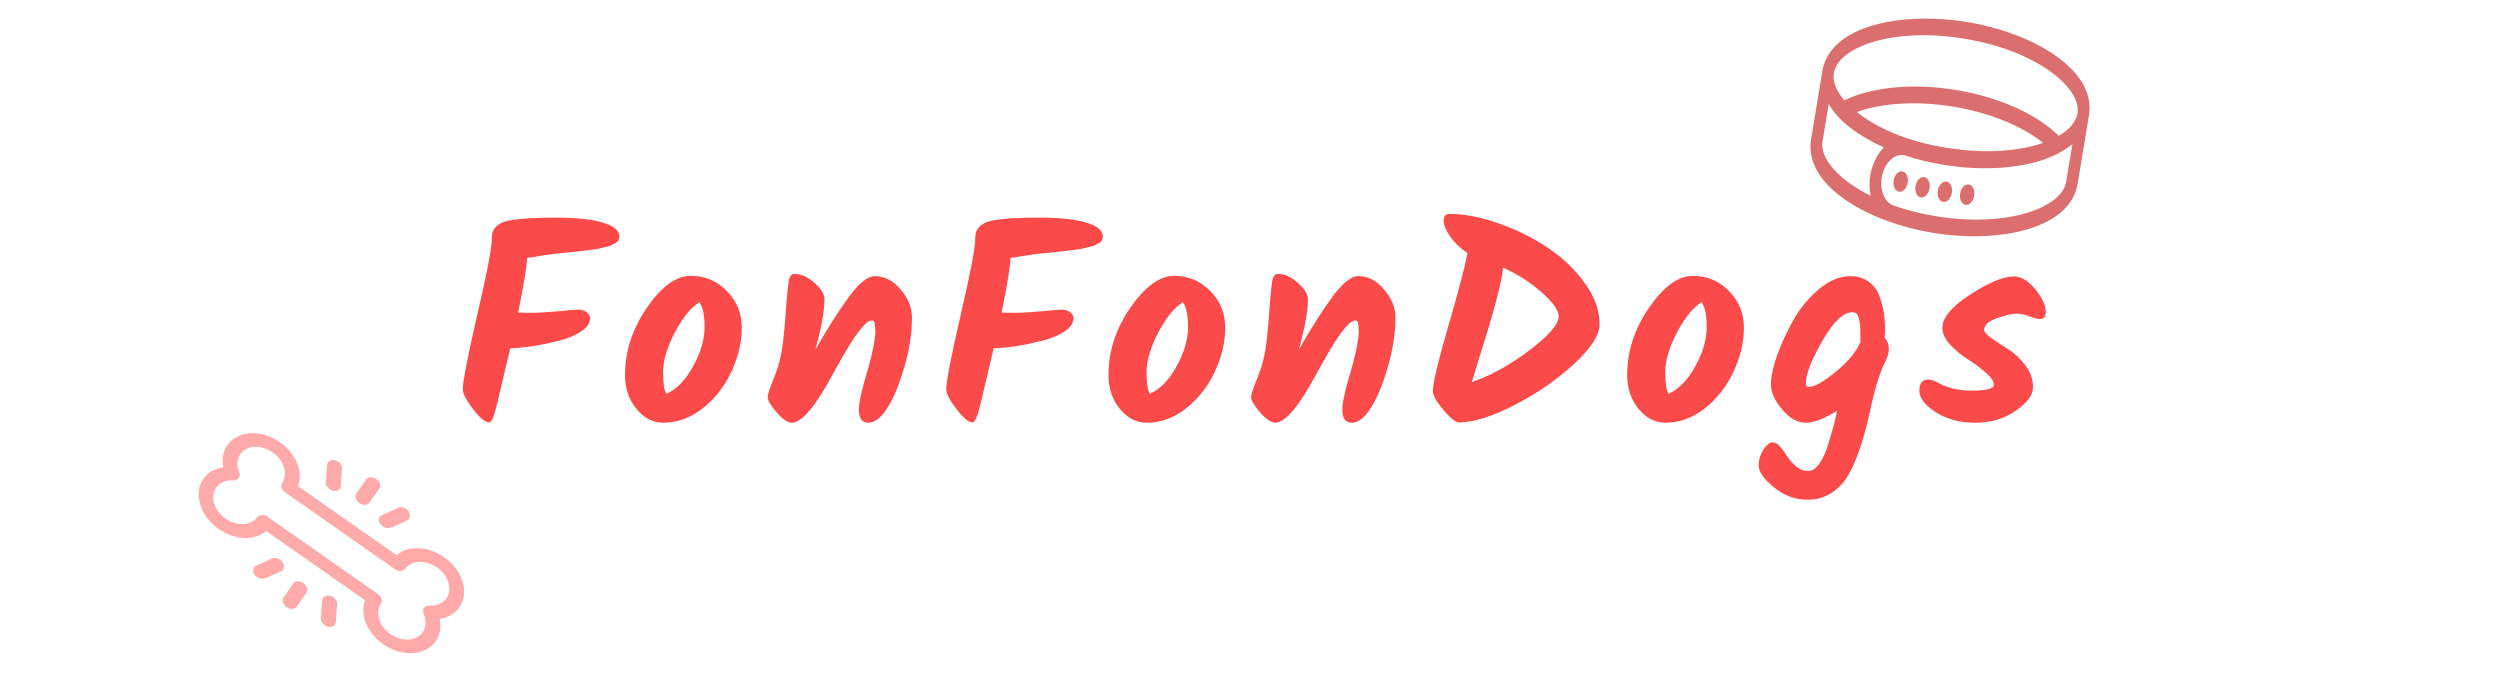 <svg width="264" height="73" viewBox="0 0 264 73" fill="none" xmlns="http://www.w3.org/2000/svg">
<path d="M52.023 24.51C52.243 23.85 52.883 23.43 53.943 23.25C55.003 23.07 56.603 22.98 58.743 22.98C60.903 22.98 62.553 23.16 63.693 23.52C64.833 23.86 65.403 24.35 65.403 24.99C65.403 25.29 65.283 25.51 65.043 25.65C64.823 25.77 64.623 25.87 64.443 25.95C64.283 26.01 64.053 26.07 63.753 26.13C63.473 26.19 63.213 26.25 62.973 26.31C62.733 26.35 62.413 26.39 62.013 26.43C61.633 26.47 61.303 26.51 61.023 26.55C60.743 26.57 60.373 26.61 59.913 26.67C59.453 26.71 59.033 26.75 58.653 26.79C58.273 26.83 57.273 26.98 55.653 27.24V27.27C55.653 27.99 55.343 29.9 54.723 33C54.983 33.02 55.453 33.03 56.133 33.03C56.833 33.03 57.743 32.98 58.863 32.88C59.983 32.76 60.713 32.7 61.053 32.7C61.413 32.7 61.713 32.79 61.953 32.97C62.193 33.15 62.313 33.35 62.313 33.57C62.313 34.11 61.993 34.59 61.353 35.01C60.713 35.43 59.913 35.76 58.953 36C57.033 36.48 55.343 36.74 53.883 36.78C53.283 39.32 52.913 40.88 52.773 41.46C52.653 42.02 52.523 42.56 52.383 43.08C52.123 44.1 51.883 44.61 51.663 44.61C51.243 44.61 50.673 44.14 49.953 43.2C49.233 42.26 48.873 41.56 48.873 41.1C48.873 40.3 49.363 37.76 50.343 33.48C51.343 29.2 51.873 26.51 51.933 25.41V25.17C51.933 24.91 51.963 24.69 52.023 24.51ZM70.382 41.58C71.462 41.1 72.402 40.13 73.202 38.67C74.002 37.21 74.402 35.84 74.402 34.56C74.402 33.28 74.222 32.4 73.862 31.92C73.002 32.42 72.142 33.47 71.282 35.07C70.442 36.67 70.022 38.08 70.022 39.3C70.022 40.5 70.142 41.26 70.382 41.58ZM66.002 39.6C66.002 37.1 66.772 34.73 68.312 32.49C69.872 30.25 71.412 29.13 72.932 29.13C74.452 29.13 75.732 29.67 76.772 30.75C77.812 31.81 78.332 33.1 78.332 34.62C78.332 36.12 77.972 37.65 77.252 39.21C76.532 40.77 75.522 42.07 74.222 43.11C72.922 44.13 71.532 44.64 70.052 44.64C68.952 44.64 68.002 44.15 67.202 43.17C66.402 42.19 66.002 41 66.002 39.6ZM92.374 29.16C93.414 29.16 94.324 29.63 95.104 30.57C95.904 31.49 96.304 32.48 96.304 33.54C96.304 35.24 96.024 37.02 95.464 38.88C94.924 40.72 94.324 42.14 93.664 43.14C93.024 44.14 92.364 44.64 91.684 44.64C91.024 44.64 90.694 44.17 90.694 43.23C90.694 42.51 91.024 41.06 91.684 38.88C92.184 37.08 92.434 35.79 92.434 35.01C92.434 34.23 92.334 33.84 92.134 33.84C91.874 33.84 91.614 33.97 91.354 34.23C91.114 34.49 90.914 34.72 90.754 34.92C90.594 35.12 90.404 35.38 90.184 35.7C89.984 36 89.804 36.28 89.644 36.54C89.504 36.78 89.314 37.1 89.074 37.5C88.854 37.88 88.674 38.2 88.534 38.46C88.394 38.7 88.214 39.02 87.994 39.42C86.134 42.9 84.674 44.64 83.614 44.64C83.194 44.64 82.664 44.28 82.024 43.56C81.384 42.82 81.064 42.28 81.064 41.94C81.064 41.72 81.204 41.25 81.484 40.53C81.784 39.79 81.994 39.23 82.114 38.85C82.254 38.45 82.364 38.03 82.444 37.59C82.544 37.15 82.624 36.68 82.684 36.18C82.744 35.66 82.784 35.26 82.804 34.98C82.844 34.7 82.884 34.26 82.924 33.66C83.104 31.06 83.254 29.62 83.374 29.34C83.514 29.06 83.664 28.92 83.824 28.92C84.584 28.92 85.314 29.24 86.014 29.88C86.714 30.5 87.064 31.07 87.064 31.59C87.064 32.83 86.744 34.61 86.104 36.93C87.404 34.65 88.584 32.79 89.644 31.35C90.724 29.89 91.634 29.16 92.374 29.16ZM103.075 24.51C103.295 23.85 103.935 23.43 104.995 23.25C106.055 23.07 107.655 22.98 109.795 22.98C111.955 22.98 113.605 23.16 114.745 23.52C115.885 23.86 116.455 24.35 116.455 24.99C116.455 25.29 116.335 25.51 116.095 25.65C115.875 25.77 115.675 25.87 115.495 25.95C115.335 26.01 115.105 26.07 114.805 26.13C114.525 26.19 114.265 26.25 114.025 26.31C113.785 26.35 113.465 26.39 113.065 26.43C112.685 26.47 112.355 26.51 112.075 26.55C111.795 26.57 111.425 26.61 110.965 26.67C110.505 26.71 110.085 26.75 109.705 26.79C109.325 26.83 108.325 26.98 106.705 27.24V27.27C106.705 27.99 106.395 29.9 105.775 33C106.035 33.02 106.505 33.03 107.185 33.03C107.885 33.03 108.795 32.98 109.915 32.88C111.035 32.76 111.765 32.7 112.105 32.7C112.465 32.7 112.765 32.79 113.005 32.97C113.245 33.15 113.365 33.35 113.365 33.57C113.365 34.11 113.045 34.59 112.405 35.01C111.765 35.43 110.965 35.76 110.005 36C108.085 36.48 106.395 36.74 104.935 36.78C104.335 39.32 103.965 40.88 103.825 41.46C103.705 42.02 103.575 42.56 103.435 43.08C103.175 44.1 102.935 44.61 102.715 44.61C102.295 44.61 101.725 44.14 101.005 43.2C100.285 42.26 99.925 41.56 99.925 41.1C99.925 40.3 100.415 37.76 101.395 33.48C102.395 29.2 102.925 26.51 102.985 25.41V25.17C102.985 24.91 103.015 24.69 103.075 24.51ZM121.435 41.58C122.515 41.1 123.455 40.13 124.255 38.67C125.055 37.21 125.455 35.84 125.455 34.56C125.455 33.28 125.275 32.4 124.915 31.92C124.055 32.42 123.195 33.47 122.335 35.07C121.495 36.67 121.075 38.08 121.075 39.3C121.075 40.5 121.195 41.26 121.435 41.58ZM117.055 39.6C117.055 37.1 117.825 34.73 119.365 32.49C120.925 30.25 122.465 29.13 123.985 29.13C125.505 29.13 126.785 29.67 127.825 30.75C128.865 31.81 129.385 33.1 129.385 34.62C129.385 36.12 129.025 37.65 128.305 39.21C127.585 40.77 126.575 42.07 125.275 43.11C123.975 44.13 122.585 44.64 121.105 44.64C120.005 44.64 119.055 44.15 118.255 43.17C117.455 42.19 117.055 41 117.055 39.6ZM143.427 29.16C144.467 29.16 145.377 29.63 146.157 30.57C146.957 31.49 147.357 32.48 147.357 33.54C147.357 35.24 147.077 37.02 146.517 38.88C145.977 40.72 145.377 42.14 144.717 43.14C144.077 44.14 143.417 44.64 142.737 44.64C142.077 44.64 141.747 44.17 141.747 43.23C141.747 42.51 142.077 41.06 142.737 38.88C143.237 37.08 143.487 35.79 143.487 35.01C143.487 34.23 143.387 33.84 143.187 33.84C142.927 33.84 142.667 33.97 142.407 34.23C142.167 34.49 141.967 34.72 141.807 34.92C141.647 35.12 141.457 35.38 141.237 35.7C141.037 36 140.857 36.28 140.697 36.54C140.557 36.78 140.367 37.1 140.127 37.5C139.907 37.88 139.727 38.2 139.587 38.46C139.447 38.7 139.267 39.02 139.047 39.42C137.187 42.9 135.727 44.64 134.667 44.64C134.247 44.64 133.717 44.28 133.077 43.56C132.437 42.82 132.117 42.28 132.117 41.94C132.117 41.72 132.257 41.25 132.537 40.53C132.837 39.79 133.047 39.23 133.167 38.85C133.307 38.45 133.417 38.03 133.497 37.59C133.597 37.15 133.677 36.68 133.737 36.18C133.797 35.66 133.837 35.26 133.857 34.98C133.897 34.7 133.937 34.26 133.977 33.66C134.157 31.06 134.307 29.62 134.427 29.34C134.567 29.06 134.717 28.92 134.877 28.92C135.637 28.92 136.367 29.24 137.067 29.88C137.767 30.5 138.117 31.07 138.117 31.59C138.117 32.83 137.797 34.61 137.157 36.93C138.457 34.65 139.637 32.79 140.697 31.35C141.777 29.89 142.687 29.16 143.427 29.16ZM153.048 22.59C154.608 22.59 156.308 22.91 158.148 23.55C160.008 24.19 161.728 25.03 163.308 26.07C164.908 27.11 166.238 28.36 167.298 29.82C168.378 31.28 168.918 32.76 168.918 34.26C168.918 35.38 168.008 36.78 166.188 38.46C164.388 40.12 162.298 41.56 159.918 42.78C157.538 44 155.588 44.61 154.068 44.61C153.728 44.61 153.178 44.17 152.418 43.29C151.678 42.39 151.308 41.73 151.308 41.31C151.308 40.49 151.848 38.21 152.928 34.47C154.028 30.71 154.708 28.13 154.968 26.73C154.248 26.25 153.648 25.68 153.168 25.02C152.688 24.34 152.448 23.77 152.448 23.31C152.448 22.83 152.648 22.59 153.048 22.59ZM164.598 33.42C164.598 32.78 164.008 31.94 162.828 30.9C161.648 29.84 160.278 28.96 158.718 28.26C158.598 29.76 157.748 32.97 156.168 37.89C156.088 38.15 155.958 38.58 155.778 39.18C155.618 39.76 155.498 40.15 155.418 40.35C157.378 39.69 159.398 38.58 161.478 37.02C163.558 35.44 164.598 34.24 164.598 33.42ZM176.209 41.58C177.289 41.1 178.229 40.13 179.029 38.67C179.829 37.21 180.229 35.84 180.229 34.56C180.229 33.28 180.049 32.4 179.689 31.92C178.829 32.42 177.969 33.47 177.109 35.07C176.269 36.67 175.849 38.08 175.849 39.3C175.849 40.5 175.969 41.26 176.209 41.58ZM171.829 39.6C171.829 37.1 172.599 34.73 174.139 32.49C175.699 30.25 177.239 29.13 178.759 29.13C180.279 29.13 181.559 29.67 182.599 30.75C183.639 31.81 184.159 33.1 184.159 34.62C184.159 36.12 183.799 37.65 183.079 39.21C182.359 40.77 181.349 42.07 180.049 43.11C178.749 44.13 177.359 44.64 175.879 44.64C174.779 44.64 173.829 44.15 173.029 43.17C172.229 42.19 171.829 41 171.829 39.6ZM199.01 35.64C199.31 35.98 199.46 36.39 199.46 36.87C199.46 37.35 199.26 37.94 198.86 38.64C198.36 39.84 197.92 41.33 197.54 43.11C197.16 44.89 196.78 46.31 196.4 47.37C196.04 48.45 195.64 49.37 195.2 50.13C194.78 50.89 194.2 51.52 193.46 52.02C192.72 52.52 191.87 52.77 190.91 52.77C189.57 52.77 188.37 52.33 187.31 51.45C186.25 50.57 185.72 49.81 185.72 49.17C185.72 48.55 185.89 47.98 186.23 47.46C186.57 46.96 186.88 46.71 187.16 46.71C187.46 46.71 187.74 46.87 188 47.19C188.28 47.51 188.53 47.85 188.75 48.21C188.99 48.59 189.3 48.94 189.68 49.26C190.06 49.58 190.48 49.74 190.94 49.74C191.4 49.74 191.82 49.44 192.2 48.84C192.58 48.24 192.87 47.59 193.07 46.89C193.57 45.25 193.88 44.08 194 43.38C192.64 44.22 191.53 44.64 190.67 44.64C189.83 44.64 189.01 44.18 188.21 43.26C187.41 42.32 187.01 41.44 187.01 40.62C187.01 39.78 187.23 38.74 187.67 37.5C188.13 36.24 188.71 34.99 189.41 33.75C190.13 32.49 191.03 31.41 192.11 30.51C193.21 29.61 194.31 29.16 195.41 29.16C196.15 29.16 196.78 29.35 197.3 29.73C197.82 30.09 198.2 30.58 198.44 31.2C198.86 32.28 199.07 33.5 199.07 34.86C199.07 35.06 199.05 35.32 199.01 35.64ZM190.7 40.47C190.7 40.73 190.81 40.86 191.03 40.86C191.61 40.86 192.55 40.33 193.85 39.27C195.15 38.21 196.02 37.16 196.46 36.12V35.55C196.46 34.25 196.34 33.46 196.1 33.18C195.98 33.04 195.82 32.97 195.62 32.97C194.66 32.97 193.6 33.98 192.44 36C191.28 38.02 190.7 39.51 190.7 40.47ZM212.674 29.19C213.434 29.19 214.184 29.64 214.924 30.54C215.664 31.44 216.034 32.25 216.034 32.97C216.034 33.45 215.824 33.69 215.404 33.69C215.164 33.69 214.814 33.6 214.354 33.42C213.894 33.22 213.424 33.12 212.944 33.12C212.484 33.12 211.794 33.28 210.874 33.6C209.974 33.92 209.524 34.34 209.524 34.86C209.524 35.06 209.794 35.35 210.334 35.73C210.874 36.11 211.464 36.5 212.104 36.9C212.744 37.3 213.334 37.86 213.874 38.58C214.414 39.28 214.684 40.05 214.684 40.89C214.684 41.71 214.074 42.54 212.854 43.38C211.654 44.22 210.234 44.64 208.594 44.64C206.974 44.64 205.584 44.27 204.424 43.53C203.264 42.79 202.684 42.03 202.684 41.25C202.684 40.47 203.004 40.08 203.644 40.08C203.904 40.08 204.214 40.18 204.574 40.38C205.574 40.96 206.814 41.25 208.294 41.25C209.794 41.25 210.544 41.05 210.544 40.65C210.544 40.25 210.254 39.81 209.674 39.33C209.114 38.83 208.494 38.37 207.814 37.95C207.154 37.53 206.534 37.02 205.954 36.42C205.394 35.8 205.114 35.2 205.114 34.62C205.114 33.54 206.094 32.37 208.054 31.11C210.014 29.83 211.554 29.19 212.674 29.19Z" fill="#F70000" fill-opacity="0.71"/>
<path d="M207.76 2.329C200.943 1.201 193.248 2.621 192.438 7.519L191.251 14.694C190.441 19.592 197.262 23.457 204.079 24.584C210.896 25.712 218.591 24.292 219.401 19.395L220.595 12.177C221.398 7.322 214.577 3.457 207.76 2.329ZM197.539 20.678C194.107 18.962 192.168 16.699 192.459 14.938L193.113 10.985C194.176 12.838 196.326 14.386 198.932 15.567C198.204 16.285 197.686 17.392 197.495 18.552C197.374 19.282 197.408 19.994 197.539 20.678ZM196.079 11.829C198.767 10.861 202.458 10.633 206.282 11.265C210.106 11.898 213.527 13.303 215.76 15.084C213.272 15.953 209.684 16.286 205.564 15.605C201.437 14.966 198.148 13.495 196.079 11.829ZM218.186 19.194C217.731 21.943 211.958 24.078 204.37 22.823C202.74 22.553 201.279 22.179 199.929 21.691C199.009 21.362 198.489 20.084 198.71 18.753C198.838 17.979 199.159 17.326 199.659 16.879C200.13 16.427 200.706 16.258 201.225 16.432C202.523 16.867 203.902 17.184 205.266 17.409C210.393 18.258 216.037 17.646 218.847 15.198L218.186 19.194ZM217.405 14.341C215.103 12.062 211.108 10.254 206.573 9.504C202.039 8.754 197.675 9.18 194.761 10.595C193.918 9.617 193.504 8.622 193.653 7.72C194.108 4.97 199.881 2.835 207.469 4.09C215.057 5.346 219.828 9.269 219.38 11.976C219.231 12.878 218.519 13.687 217.405 14.341Z" fill="#D24A4A" fill-opacity="0.79"/>
<path d="M200.533 20.246C200.943 20.314 201.354 19.888 201.452 19.294C201.55 18.701 201.298 18.166 200.889 18.098C200.479 18.03 200.068 18.456 199.97 19.049C199.872 19.642 200.124 20.178 200.533 20.246Z" fill="#D24A4A" fill-opacity="0.79"/>
<path d="M202.839 20.848C203.248 20.916 203.66 20.49 203.758 19.897C203.856 19.303 203.604 18.768 203.195 18.7C202.785 18.632 202.374 19.058 202.276 19.651C202.178 20.245 202.43 20.78 202.839 20.848Z" fill="#D24A4A" fill-opacity="0.79"/>
<path d="M205.196 21.326C205.605 21.394 206.017 20.968 206.115 20.375C206.213 19.782 205.961 19.246 205.552 19.178C205.142 19.11 204.731 19.536 204.633 20.13C204.535 20.723 204.787 21.259 205.196 21.326Z" fill="#D24A4A" fill-opacity="0.79"/>
<path d="M207.552 21.628C207.961 21.695 208.373 21.269 208.471 20.676C208.569 20.083 208.317 19.547 207.907 19.48C207.498 19.412 207.087 19.838 206.989 20.431C206.891 21.024 207.143 21.56 207.552 21.628Z" fill="#D24A4A" fill-opacity="0.79"/>
<path d="M21.486 50.554C20.405 52.099 21.122 54.479 23.084 55.852C24.813 57.063 26.886 57.122 28.118 56.077L38.543 63.378C37.982 64.893 38.747 66.821 40.476 68.032C42.437 69.405 44.919 69.266 46.001 67.722C46.47 67.051 46.628 66.222 46.427 65.355C47.325 65.227 48.036 64.816 48.505 64.145C49.587 62.601 48.869 60.221 46.908 58.848C45.179 57.637 43.105 57.578 41.873 58.623L31.474 51.34C32.035 49.825 31.27 47.897 29.541 46.686C27.58 45.313 25.098 45.452 24.016 46.996C23.547 47.667 23.39 48.495 23.59 49.363C22.666 49.473 21.956 49.884 21.486 50.554ZM25.282 49.912C24.968 49.207 25.014 48.482 25.384 47.954C26.053 46.999 27.574 46.914 28.787 47.763C29.974 48.594 30.442 50.012 29.799 50.985C29.586 51.29 29.739 51.731 30.126 52.002L41.712 60.115C42.099 60.386 42.554 60.341 42.779 60.075C43.459 59.158 44.941 59.075 46.154 59.925C47.366 60.774 47.806 62.233 47.138 63.188C46.767 63.716 46.102 64.007 45.333 63.953C45.081 63.928 44.889 64.036 44.776 64.199C44.662 64.361 44.651 64.596 44.735 64.806C45.049 65.511 45.003 66.236 44.633 66.764C43.964 67.719 42.443 67.804 41.23 66.955C40.043 66.124 39.575 64.706 40.218 63.733C40.431 63.428 40.278 62.987 39.891 62.716L28.253 54.566C27.866 54.295 27.412 54.34 27.186 54.607C26.506 55.523 25.025 55.607 23.812 54.757C22.599 53.908 22.159 52.449 22.828 51.494C23.198 50.966 23.863 50.675 24.633 50.729C24.885 50.754 25.076 50.646 25.19 50.483C25.355 50.357 25.366 50.122 25.282 49.912Z" fill="#FF7979" fill-opacity="0.63"/>
<path d="M32.036 61.576C31.649 61.305 31.168 61.332 30.955 61.637L29.945 63.08C29.731 63.385 29.87 63.845 30.257 64.116C30.644 64.387 31.125 64.36 31.338 64.056L32.349 62.613C32.562 62.308 32.423 61.847 32.036 61.576Z" fill="#FF7979" fill-opacity="0.63"/>
<path d="M29.82 59.358C29.745 59.245 29.682 59.171 29.579 59.099C29.321 58.918 28.977 58.859 28.746 58.97L27.061 59.728C26.722 59.884 26.649 60.317 26.885 60.694C27.135 61.051 27.633 61.218 27.998 61.081L29.683 60.322C30.023 60.167 30.096 59.733 29.82 59.358Z" fill="#FF7979" fill-opacity="0.63"/>
<path d="M35.596 63.797C35.609 63.503 35.448 63.239 35.19 63.058C35.087 62.986 34.969 62.934 34.864 62.921C34.443 62.808 34.06 63.024 34.016 63.417L33.879 65.26C33.849 65.632 34.177 66.043 34.623 66.174C35.044 66.287 35.427 66.071 35.471 65.678L35.596 63.797Z" fill="#FF7979" fill-opacity="0.63"/>
<path d="M37.955 53.123C38.342 53.395 38.823 53.368 39.036 53.063L40.047 51.62C40.26 51.315 40.121 50.855 39.734 50.584C39.347 50.313 38.867 50.34 38.653 50.644L37.643 52.087C37.429 52.392 37.568 52.852 37.955 53.123Z" fill="#FF7979" fill-opacity="0.63"/>
<path d="M40.171 55.342C40.421 55.698 40.92 55.866 41.285 55.728L42.97 54.97C43.31 54.814 43.383 54.38 43.147 54.003C43.072 53.89 43.009 53.816 42.906 53.743C42.648 53.563 42.304 53.504 42.073 53.615L40.388 54.373C39.968 54.533 39.895 54.967 40.171 55.342Z" fill="#FF7979" fill-opacity="0.63"/>
<path d="M34.395 50.903C34.365 51.276 34.693 51.687 35.139 51.818C35.56 51.931 35.943 51.714 35.987 51.321L36.123 49.478C36.137 49.185 35.976 48.921 35.718 48.74C35.614 48.668 35.497 48.616 35.391 48.602C34.97 48.489 34.588 48.706 34.543 49.099L34.395 50.903Z" fill="#FF7979" fill-opacity="0.63"/>
</svg>
